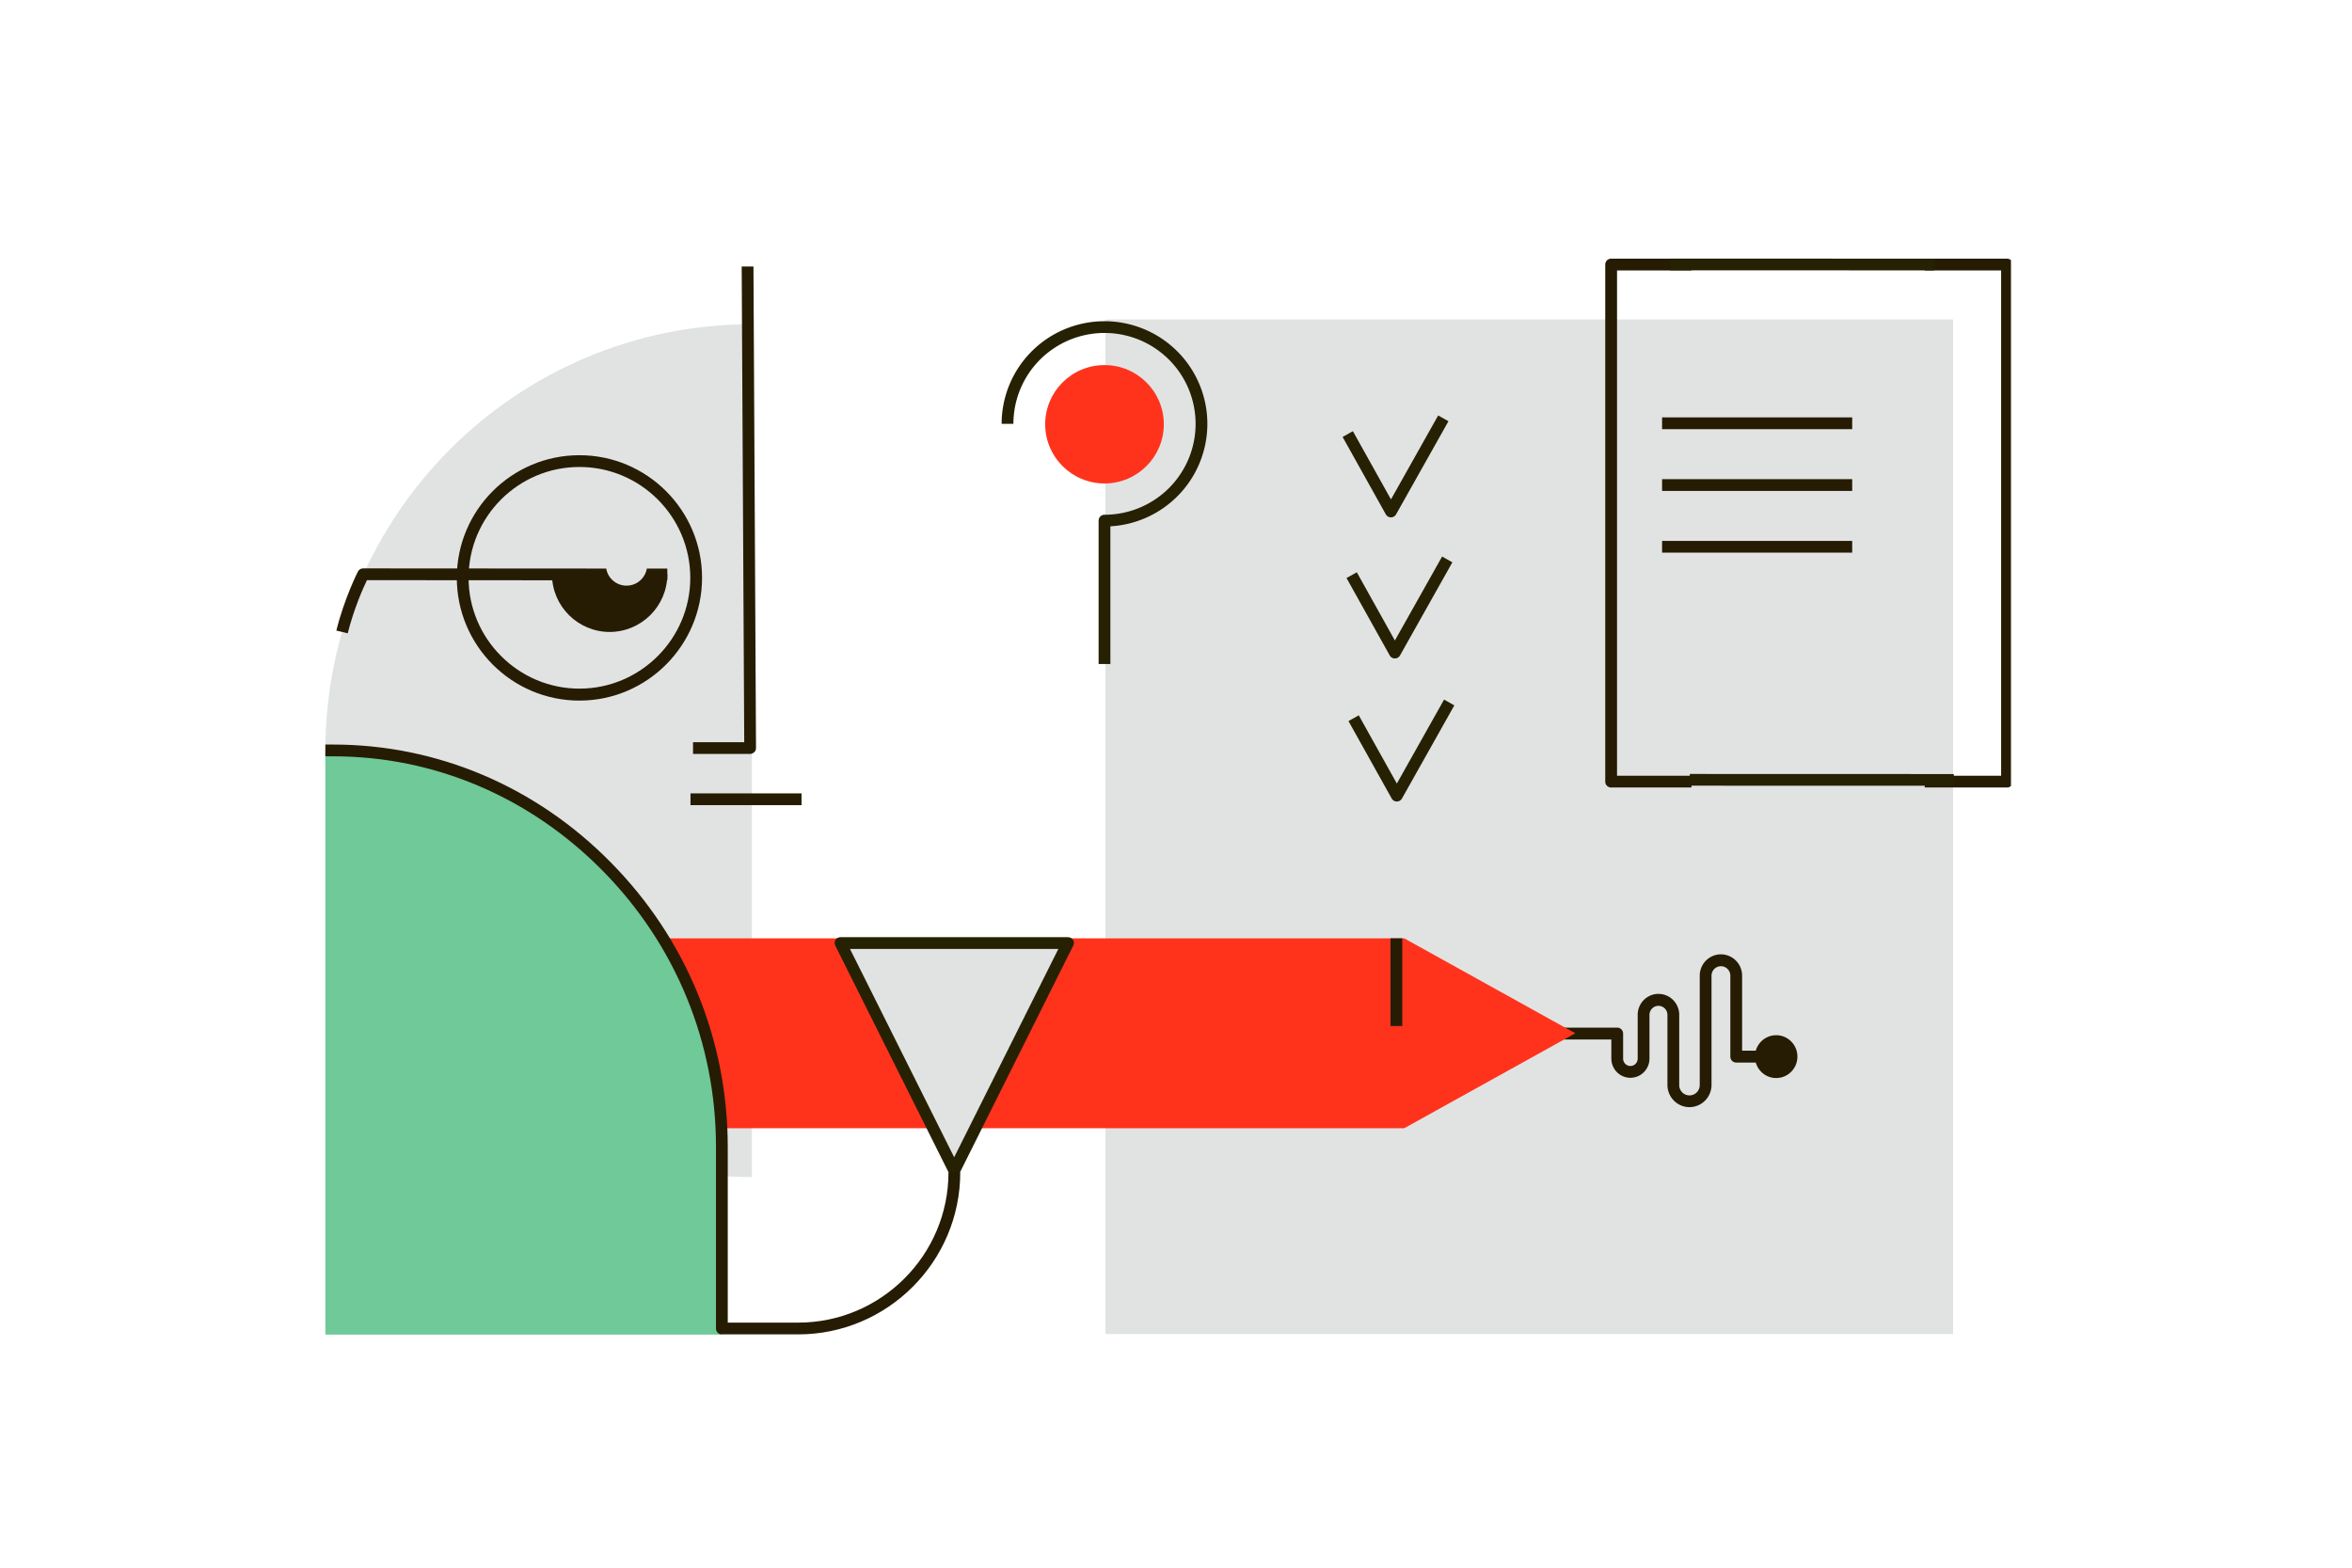 <?xml version="1.0" encoding="UTF-8"?><svg version="1.1" xmlns="http://www.w3.org/2000/svg" xmlns:xlink="http://www.w3.org/1999/xlink" viewBox="0 0 1200 800" width="1200" height="800" x="0px" y="0px">
    
    
    <!-- ITEM 0 -->
    <g>
        <defs>
            <clipPath id="clip-path-id-crop-item-0">
                
          <rect transform="scale(0.418 0.417)" x="0.0" y="0.0" width="432.0" height="518.0"/>
        
            </clipPath>
            
            <clipPath id="clip-path-id-viewbox-item-0">
                <rect x="0.0" y="0.0" width="244.712" height="216.07"/>
            </clipPath>
        </defs>
        <g clip-path="url(#clip-path-id-crop-item-0)" transform="translate(564.0 163.0) rotate(0.0 293.0 259.0) scale(2.395 2.397)">
            <g clip-path="url(#clip-path-id-viewbox-item-0)" transform="translate(-0.0 -0.0)">
                
  <rect width="244.712" height="216.07" fill="#e1e3e3"/>

            </g>
        </g>
    </g>
    
    <!-- ITEM 1 -->
    <g>
        <defs>
            <clipPath id="clip-path-id-viewbox-item-1">
                <rect x="0.0" y="0.0" width="125.8" height="77.134"/>
            </clipPath>
        </defs>
        <g transform="translate(791.0 487.0) rotate(0.0 63.0 39.0) scale(1.002 1.011)">
            <g clip-path="url(#clip-path-id-viewbox-item-1)" transform="translate(-0.0 -0.0)">
                
  <g>
    <path d="M70.837,77.134A11.235,11.235,0,0,1,59.615,65.911V30.64a4.574,4.574,0,1,0-9.147,0V52.712a9.709,9.709,0,0,1-19.417,0V43H3a3,3,0,0,1,0-6H34.051a3,3,0,0,1,3,3V52.712a3.709,3.709,0,0,0,7.417,0V30.64a10.574,10.574,0,1,1,21.147,0V65.911a5.223,5.223,0,1,0,10.445,0V10.79a10.79,10.79,0,0,1,21.58,0V48.63h17.341a3,3,0,0,1,0,6H94.64a3,3,0,0,1-3-3V10.79a4.79,4.79,0,0,0-9.58,0V65.911A11.235,11.235,0,0,1,70.837,77.134Z" fill="#261c03"/>
    <circle cx="114.981" cy="51.63" r="10.819" fill="#261c03"/>
  </g>

            </g>
        </g>
    </g>
    
    <!-- ITEM 2 -->
    <g>
        <defs>
            <clipPath id="clip-path-id-viewbox-item-2">
                <rect x="0.0" y="0.0" width="637.1" height="544.4"/>
            </clipPath>
        </defs>
        <g transform="translate(166.0 136.0) rotate(0.0 319.0 272.5) scale(1.001 1.001)">
            <g clip-path="url(#clip-path-id-viewbox-item-2)" transform="translate(-0.0 -0.0)">
                

<g>
	<path d="M217.4,29.4C97.3,29.4,0,126.7,0,246.8s97.3,217.4,217.4,217.4V29.4z" style="fill:#E1E3E3;"/>
	<g>
		<polygon points="549.9,439.3 150.9,439.3 150.9,342.5 549.9,342.5 637.1,390.9   " style="fill:#FF331C;"/>
	</g>
	<g>
		<polygon points="262.5,344.9 378.4,344.9 320.5,460.8   " style="fill:#E1E3E3;"/>
		<path d="M320.5,463.8c-1.1,0-2.2-0.6-2.7-1.7l-57.9-115.9c-0.5-0.9-0.4-2,0.1-2.9s1.5-1.4,2.6-1.4h115.9    c1,0,2,0.5,2.6,1.4s0.6,2,0.1,2.9l-57.9,115.9C322.6,463.1,321.6,463.8,320.5,463.8z M267.4,347.9l53.1,106.2l53.1-106.2    L267.4,347.9L267.4,347.9z" style="fill:#262103;"/>
	</g>
	<g>
		<rect x="542.9" y="342.5" width="6" height="44.7" style="fill:#261C03;"/>
	</g>
	<path d="M0,246.8c111.6,0,202.1,82.6,202.1,194.2v103.5H0V246.8z" style="fill:#6FC998;"/>
	<g>
		<path d="M216.5,248.5h-29.1v-6h26.1L212.2,0h6l1.3,245.5c0,0.8-0.3,1.6-0.9,2.1S217.3,248.5,216.5,248.5z" style="fill:#261C03;"/>
	</g>
	<g>
		<rect x="186.1" y="268.6" width="56.6" height="6" style="fill:#261C03;"/>
	</g>
	<g>
		<path d="M129.5,221.3C95,221.3,67,193.2,67,158.7s28-62.5,62.5-62.5s62.5,28.1,62.5,62.5S164,221.3,129.5,221.3z     M129.5,102.2c-31.2,0-56.5,25.4-56.5,56.5s25.4,56.5,56.5,56.5s56.5-25.4,56.5-56.5S160.7,102.2,129.5,102.2z" style="fill:#261C03;"/>
	</g>
	<path d="M174.3,156.9c0,0-58.9,0-58.8,0c0,16.2,13.2,29.4,29.4,29.4S174.3,173.1,174.3,156.9z" style="fill:#261C03;"/>
	<g>
		<path d="M241,544.4h-38.9c-1.7,0-3-1.3-3-3v-92.6c0-53-20.5-103-57.8-140.8C104.2,270.4,55.5,249.7,4,249.7H0v-6h3.9    c53.1,0,103.4,21.3,141.6,60.1c38.4,38.9,59.6,90.4,59.6,145v89.6H241c42.2,0,76.6-34.4,76.6-76.6h6    C323.6,507.3,286.5,544.4,241,544.4z" style="fill:#261C03;"/>
	</g>
	<g>
		<path d="M11.4,187l-5.8-1.4c4-16.2,10.7-29.5,11-30.1c0.5-1,1.5-1.6,2.7-1.6l0,0l155,0.1v6l-153.1-0.1    C19.3,163.8,14.5,174.6,11.4,187z" style="fill:#261C03;"/>
	</g>
	<circle cx="153.5" cy="152.2" r="10.5" style="fill:#E1E3E3;"/>
</g>

            </g>
        </g>
    </g>
    
    <!-- ITEM 3 -->
    <g>
        <defs>
            <clipPath id="clip-path-id-viewbox-item-3">
                <rect x="0.0" y="0.0" width="53.895" height="51.806"/>
            </clipPath>
        </defs>
        <g transform="translate(685.0 212.0) rotate(0.0 27.0 26.0) scale(1.002 1.004)">
            <g clip-path="url(#clip-path-id-viewbox-item-3)" transform="translate(-0.0 -0.0)">
                
  <path d="M24.618,51.806h0A3,3,0,0,1,22,50.271L0,10.932,5.237,8,24.628,42.677,48.668,0,53.9,2.945,27.232,50.279A3,3,0,0,1,24.618,51.806Z" fill="#262103"/>

            </g>
        </g>
    </g>
    
    <!-- ITEM 4 -->
    <g>
        <defs>
            <clipPath id="clip-path-id-viewbox-item-4">
                <rect x="0.0" y="0.0" width="53.895" height="51.806"/>
            </clipPath>
        </defs>
        <g transform="translate(687.0 284.0) rotate(0.0 27.0 26.0) scale(1.002 1.004)">
            <g clip-path="url(#clip-path-id-viewbox-item-4)" transform="translate(-0.0 -0.0)">
                
  <path d="M24.618,51.806h0A3,3,0,0,1,22,50.271L0,10.932,5.237,8,24.628,42.677,48.668,0,53.9,2.945,27.232,50.279A3,3,0,0,1,24.618,51.806Z" fill="#262103"/>

            </g>
        </g>
    </g>
    
    <!-- ITEM 5 -->
    <g>
        <defs>
            <clipPath id="clip-path-id-viewbox-item-5">
                <rect x="0.0" y="0.0" width="53.895" height="51.806"/>
            </clipPath>
        </defs>
        <g transform="translate(688.0 357.0) rotate(0.0 27.0 26.0) scale(1.002 1.004)">
            <g clip-path="url(#clip-path-id-viewbox-item-5)" transform="translate(-0.0 -0.0)">
                
  <path d="M24.618,51.806h0A3,3,0,0,1,22,50.271L0,10.932,5.237,8,24.628,42.677,48.668,0,53.9,2.945,27.232,50.279A3,3,0,0,1,24.618,51.806Z" fill="#262103"/>

            </g>
        </g>
    </g>
    
    <!-- ITEM 6 -->
    <g>
        <defs>
            <clipPath id="clip-path-id-crop-item-6">
                
          <rect transform="scale(1.001 0.999)" x="162.0" y="0.0" width="185.0" height="105.0"/>
        
            </clipPath>
            
            <clipPath id="clip-path-id-viewbox-item-6">
                <rect x="0.0" y="0.0" width="347.2" height="104.857"/>
            </clipPath>
        </defs>
        <g clip-path="url(#clip-path-id-crop-item-6)" transform="translate(390.0 113.0) rotate(90 173.5 52.5) scale(0.999 1.001)">
            <g clip-path="url(#clip-path-id-viewbox-item-6)" transform="translate(-0.0 -0.0)">
                
  <g>
    <circle cx="126.363" cy="52.429" r="30.234" fill="#ff331c"/>
    <circle cx="30.234" cy="52.429" r="30.234" fill="#ff331c"/>
    <circle cx="224.727" cy="52.429" r="30.234" fill="#ff331c"/>
    <path d="M224.52,104.857a52.429,52.429,0,1,1,52.344-55.428H347.2v6H273.949a3,3,0,0,1-3-3A46.429,46.429,0,1,0,224.52,98.857Z" fill="#262103"/>
  </g>

            </g>
        </g>
    </g>
    
    <!-- ITEM 7 -->
    <g>
        <defs>
            <clipPath id="clip-path-id-crop-item-7">
                
          <rect transform="scale(0.997 0.999)" x="0.0" y="0.0" width="44.0" height="270.0"/>
        
            </clipPath>
            
            <clipPath id="clip-path-id-viewbox-item-7">
                <rect x="0.0" y="0.0" width="56.837" height="269.603"/>
            </clipPath>
        </defs>
        <g clip-path="url(#clip-path-id-crop-item-7)" transform="translate(819.0 132.0) rotate(0.0 28.5 135.0) scale(1.003 1.001)">
            <g clip-path="url(#clip-path-id-viewbox-item-7)" transform="translate(-0.0 -0.0)">
                
  <path d="M53.837,269.6H3a3,3,0,0,1-3-3V3A3,3,0,0,1,3,0H53.838a3,3,0,0,1,3,3V266.6A3,3,0,0,1,53.837,269.6ZM6,263.6H50.837V6H6Z" fill="#261c03"/>

            </g>
        </g>
    </g>
    
    <!-- ITEM 8 -->
    <g>
        <defs>
            <clipPath id="clip-path-id-crop-item-8">
                
          <rect transform="scale(0.997 0.999)" x="1.0" y="0.0" width="44.0" height="270.0"/>
        
            </clipPath>
            
            <clipPath id="clip-path-id-viewbox-item-8">
                <rect x="0.0" y="0.0" width="56.837" height="269.603"/>
            </clipPath>
        </defs>
        <g clip-path="url(#clip-path-id-crop-item-8)" transform="translate(1027.0 132.0) rotate(0.0 -28.5 135.0) scale(-1.003 1.001)">
            <g clip-path="url(#clip-path-id-viewbox-item-8)" transform="translate(-0.0 -0.0)">
                
  <path d="M53.837,269.6H3a3,3,0,0,1-3-3V3A3,3,0,0,1,3,0H53.838a3,3,0,0,1,3,3V266.6A3,3,0,0,1,53.837,269.6ZM6,263.6H50.837V6H6Z" fill="#261c03"/>

            </g>
        </g>
    </g>
    
    <!-- ITEM 9 -->
    <g>
        <defs>
            <clipPath id="clip-path-id-viewbox-item-9">
                <rect x="0.0" y="0.0" width="101.057" height="98.451"/>
            </clipPath>
        </defs>
        <g transform="translate(869.0 86.0) rotate(44.085 50.5 49.0) scale(0.999 0.995)">
            <g clip-path="url(#clip-path-id-viewbox-item-9)" transform="translate(-0.0 -0.0)">
                
  <rect x="-17.016" y="46.225" width="135.088" height="6" transform="translate(-20.014 49.14) rotate(-44.182)" fill="#262103"/>

            </g>
        </g>
    </g>
    
    <!-- ITEM 10 -->
    <g>
        <defs>
            <clipPath id="clip-path-id-viewbox-item-10">
                <rect x="0.0" y="0.0" width="101.057" height="98.451"/>
            </clipPath>
        </defs>
        <g transform="translate(879.0 349.0) rotate(44.085 50.5 49.0) scale(0.999 0.995)">
            <g clip-path="url(#clip-path-id-viewbox-item-10)" transform="translate(-0.0 -0.0)">
                
  <rect x="-17.016" y="46.225" width="135.088" height="6" transform="translate(-20.014 49.14) rotate(-44.182)" fill="#262103"/>

            </g>
        </g>
    </g>
    
    <!-- ITEM 11 -->
    <g>
        <defs>
            <clipPath id="clip-path-id-viewbox-item-11">
                <rect x="0.0" y="0.0" width="96.909" height="68.958"/>
            </clipPath>
        </defs>
        <g transform="translate(848.0 213.0) rotate(0.0 48.5 34.5) scale(1.001 1.001)">
            <g clip-path="url(#clip-path-id-viewbox-item-11)" transform="translate(-0.0 -0.0)">
                
  <g>
    <rect width="96.909" height="6" fill="#261c03"/>
    <rect y="31.479" width="96.909" height="6" fill="#261c03"/>
    <rect y="62.957" width="96.909" height="6" fill="#261c03"/>
  </g>

            </g>
        </g>
    </g>
    
</svg>